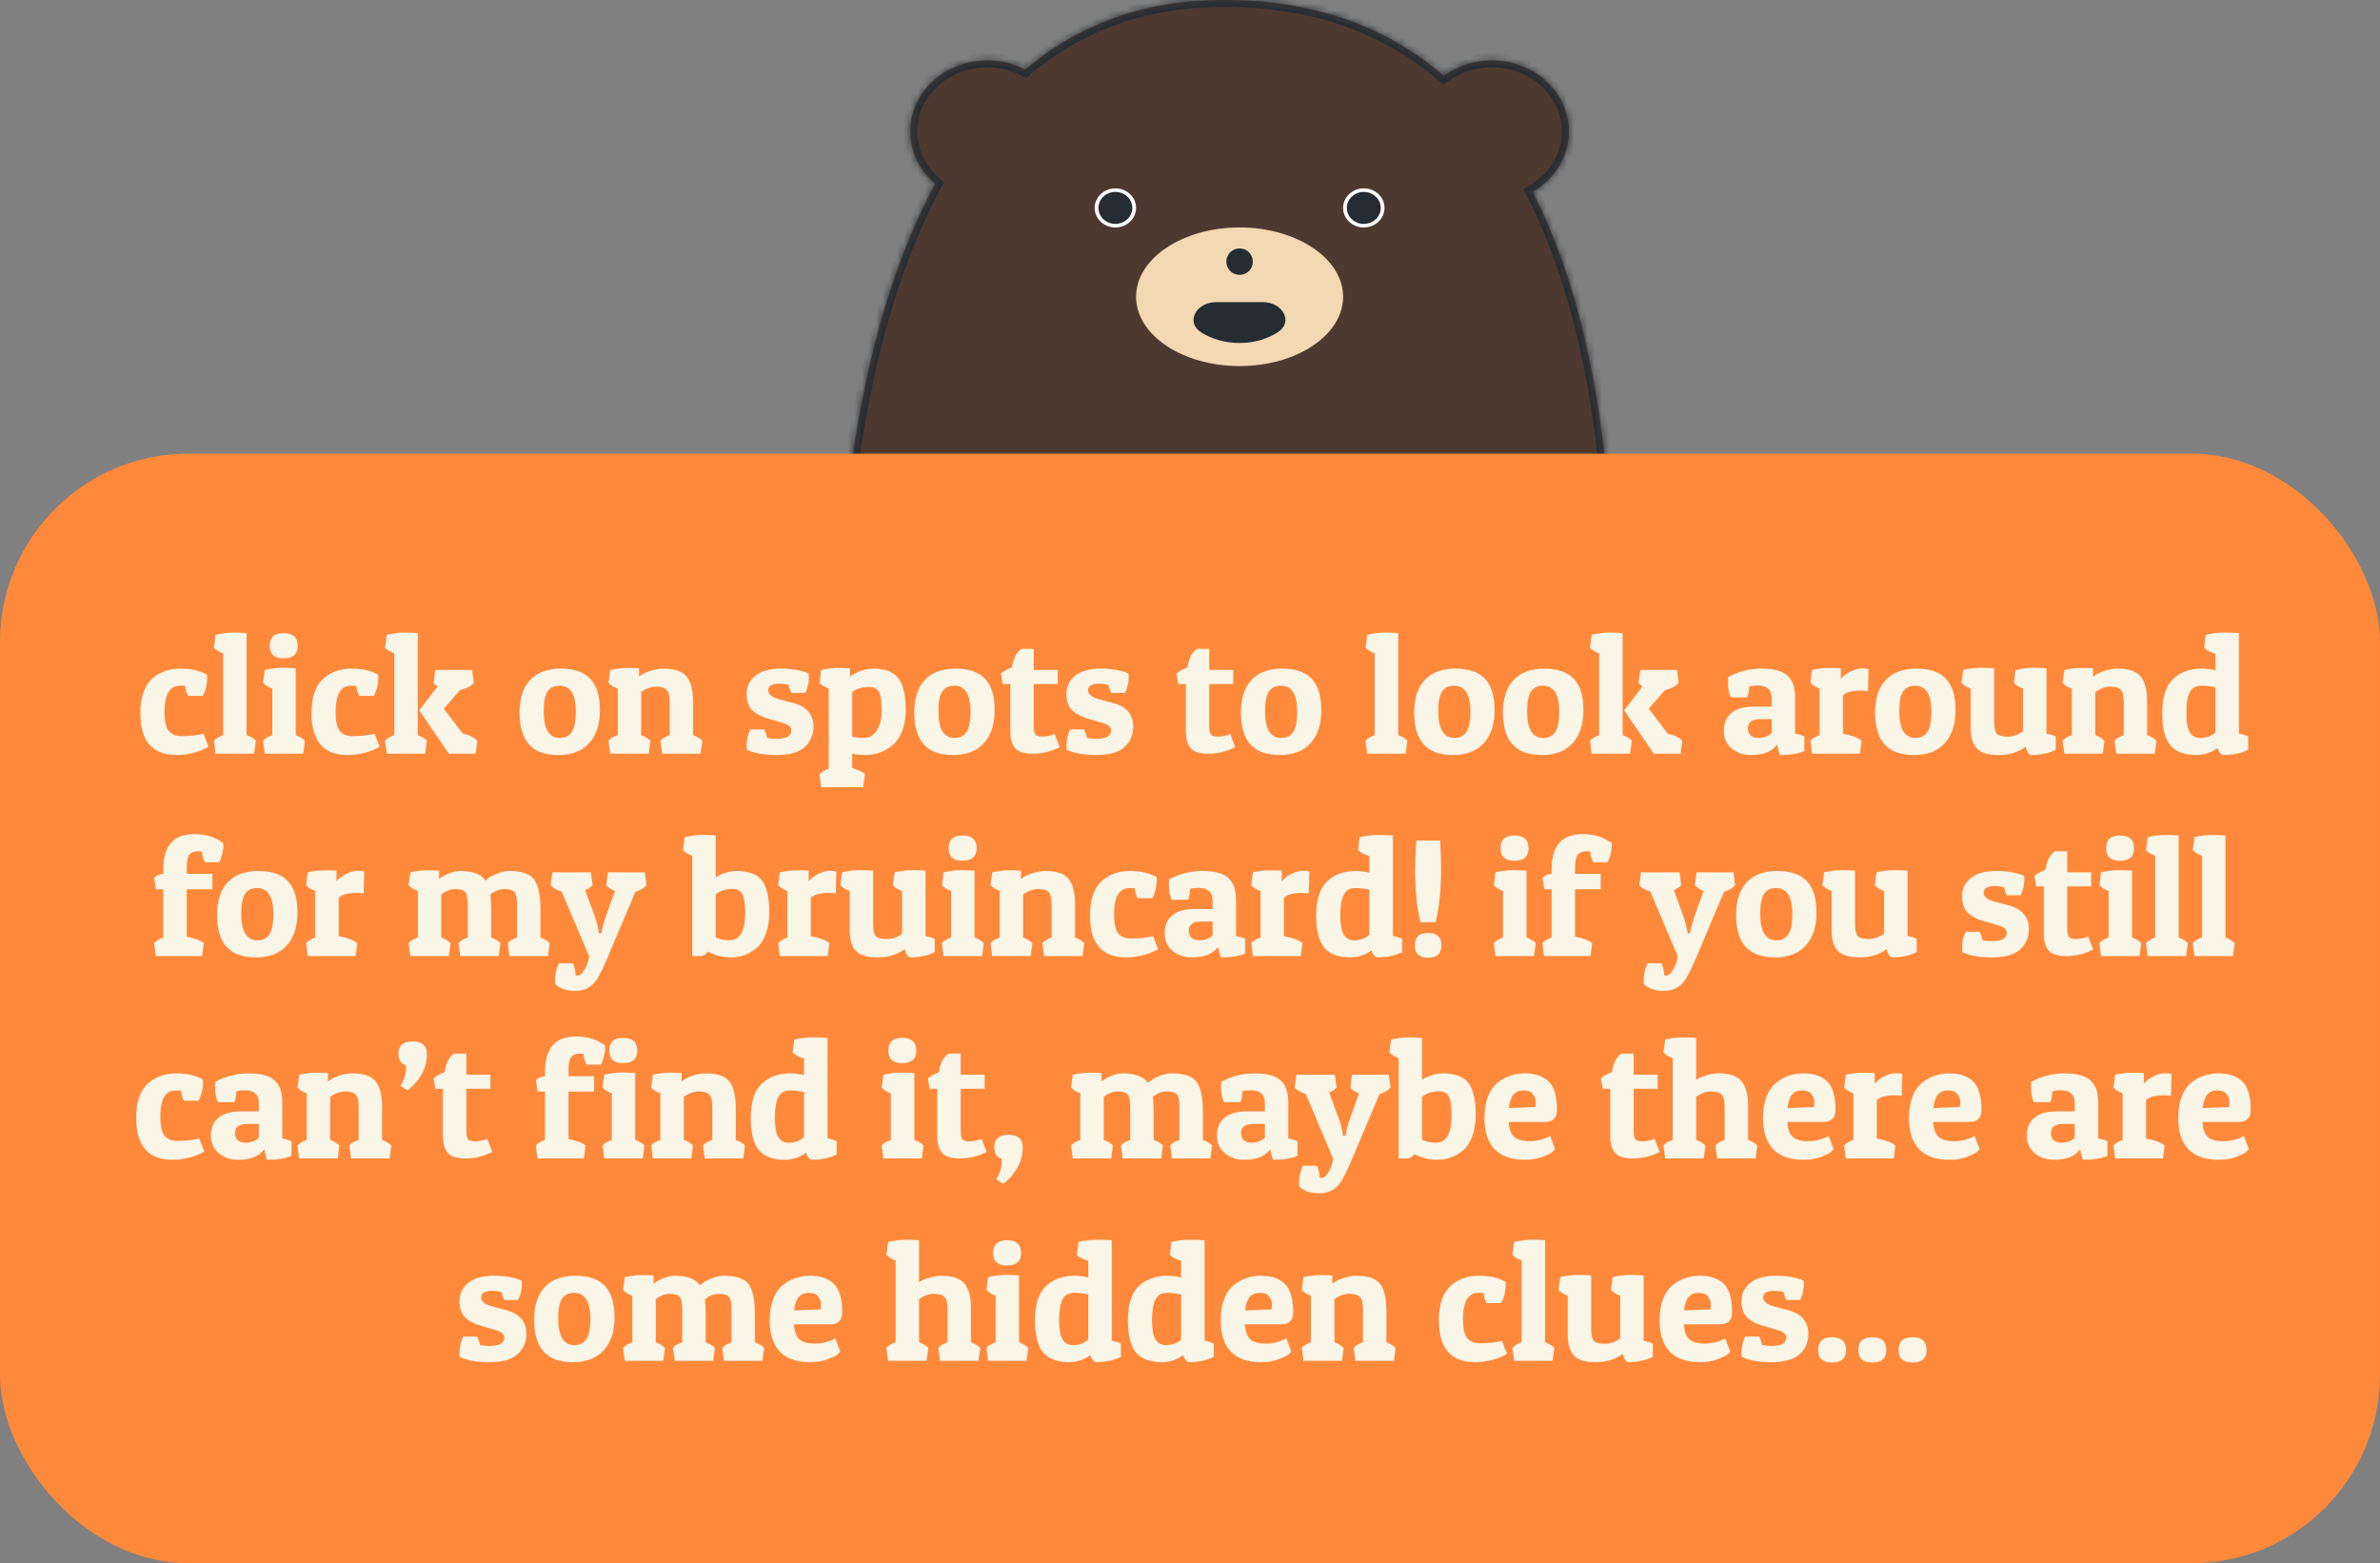 <svg width="341" height="224" viewBox="0 0 341 224" fill="none" xmlns="http://www.w3.org/2000/svg">
<rect x="0" y="0" width="341" height="224" fill="#808080" stroke="none"/>
<mask id="path-1-inside-1" fill="white">
<path fill-rule="evenodd" clip-rule="evenodd" d="M120.522 113C118.799 86.667 120.865 50.583 133.991 26.341C131.795 24.479 130.419 21.809 130.419 18.843C130.419 13.218 135.369 8.658 141.474 8.658C143.443 8.658 145.292 9.132 146.893 9.963C153.954 4.007 162.718 0.354 173.53 0.03C187.718 -0.396 198.596 3.754 206.864 10.865C208.751 9.483 211.14 8.658 213.737 8.658C219.843 8.658 224.792 13.218 224.792 18.843C224.792 22.489 222.714 25.687 219.59 27.486C232.326 52.259 232.292 88.458 229.483 113H120.522Z"/>
</mask>
<path fill-rule="evenodd" clip-rule="evenodd" d="M120.522 113C118.799 86.667 120.865 50.583 133.991 26.341C131.795 24.479 130.419 21.809 130.419 18.843C130.419 13.218 135.369 8.658 141.474 8.658C143.443 8.658 145.292 9.132 146.893 9.963C153.954 4.007 162.718 0.354 173.53 0.03C187.718 -0.396 198.596 3.754 206.864 10.865C208.751 9.483 211.14 8.658 213.737 8.658C219.843 8.658 224.792 13.218 224.792 18.843C224.792 22.489 222.714 25.687 219.59 27.486C232.326 52.259 232.292 88.458 229.483 113H120.522Z" fill="#4E3930"/>
<path d="M133.991 26.341L134.87 26.817L135.257 26.103L134.638 25.578L133.991 26.341ZM120.522 113L119.524 113.065L119.585 114H120.522V113ZM146.893 9.963L146.433 10.851L147.027 11.159L147.538 10.728L146.893 9.963ZM173.53 0.03L173.5 -0.97L173.53 0.03ZM206.864 10.865L206.212 11.623L206.815 12.141L207.455 11.672L206.864 10.865ZM219.59 27.486L219.09 26.62L218.264 27.096L218.7 27.944L219.59 27.486ZM229.483 113V114H230.375L230.477 113.114L229.483 113ZM133.112 25.865C119.846 50.365 117.798 86.687 119.524 113.065L121.52 112.935C119.8 86.647 121.884 50.801 134.87 26.817L133.112 25.865ZM129.419 18.843C129.419 22.131 130.946 25.071 133.344 27.104L134.638 25.578C132.644 23.888 131.419 21.488 131.419 18.843H129.419ZM141.474 7.658C134.895 7.658 129.419 12.59 129.419 18.843H131.419C131.419 13.846 135.842 9.658 141.474 9.658V7.658ZM147.354 9.076C145.611 8.171 143.605 7.658 141.474 7.658V9.658C143.282 9.658 144.973 10.093 146.433 10.851L147.354 9.076ZM173.5 -0.97C162.461 -0.638 153.481 3.098 146.249 9.199L147.538 10.728C154.428 4.916 162.975 1.347 173.56 1.029L173.5 -0.97ZM207.517 10.107C199.045 2.821 187.918 -1.402 173.5 -0.97L173.56 1.029C187.518 0.611 198.148 4.687 206.212 11.623L207.517 10.107ZM207.455 11.672C209.171 10.415 211.353 9.658 213.737 9.658V7.658C210.927 7.658 208.332 8.551 206.274 10.058L207.455 11.672ZM213.737 9.658C219.369 9.658 223.792 13.846 223.792 18.843H225.792C225.792 12.59 220.316 7.658 213.737 7.658V9.658ZM223.792 18.843C223.792 22.09 221.942 24.977 219.09 26.62L220.089 28.353C223.486 26.396 225.792 22.887 225.792 18.843H223.792ZM230.477 113.114C233.29 88.535 233.359 52.081 220.479 27.029L218.7 27.944C231.293 52.438 231.295 88.38 228.49 112.886L230.477 113.114ZM120.522 114H229.483V112H120.522V114Z" fill="#252D33" mask="url(#path-1-inside-1)"/>
<ellipse cx="177.606" cy="42.525" rx="14.83" ry="9.931" fill="#F2D8B3"/>
<path d="M176.209 38.773C176.96 39.593 178.252 39.593 179.002 38.773C180.114 37.558 179.252 35.602 177.606 35.602C175.959 35.602 175.098 37.558 176.209 38.773Z" fill="#252D33"/>
<ellipse cx="159.81" cy="29.793" rx="2.966" ry="2.801" fill="white"/>
<ellipse cx="159.81" cy="29.793" rx="2.427" ry="2.292" fill="#252D33"/>
<ellipse cx="195.402" cy="29.793" rx="2.966" ry="2.801" fill="white"/>
<ellipse cx="195.402" cy="29.793" rx="2.427" ry="2.292" fill="#252D33"/>
<path d="M172.225 47.709C169.741 46.244 171.358 43.294 174.242 43.294H180.952C183.76 43.294 185.408 46.143 183.03 47.637C181.628 48.518 179.83 49.148 177.606 49.148C175.443 49.148 173.653 48.552 172.225 47.709Z" fill="#252D33"/>
<rect y="65" width="341" height="159" rx="27" fill="#FF893A"/>
<path d="M25.776 98.256C24.304 98.256 23.568 99.52 23.568 102.048C23.568 103.328 23.768 104.224 24.168 104.736C24.584 105.232 25.176 105.48 25.944 105.48C27.16 105.48 28.232 105.368 29.16 105.144L29.88 106.992C29.368 107.328 28.68 107.616 27.816 107.856C26.952 108.08 26.112 108.192 25.296 108.192C21.84 108.192 20.112 106.192 20.112 102.192C20.112 99.856 20.712 98.176 21.912 97.152C22.984 96.256 24.288 95.808 25.824 95.808C27.36 95.808 28.64 96.096 29.664 96.672C29.68 96.832 29.688 96.984 29.688 97.128C29.688 98.04 29.48 98.904 29.064 99.72H26.952C26.728 99.32 26.592 98.84 26.544 98.28C26.352 98.264 26.096 98.256 25.776 98.256ZM30.892 90.96C31.788 90.752 32.62 90.648 33.388 90.648C34.156 90.648 34.804 90.672 35.332 90.72V105.336C35.956 105.576 36.396 105.848 36.652 106.152L36.412 108H30.892L30.652 106.152C30.876 105.848 31.316 105.576 31.972 105.336V93.624C31.412 93.432 30.972 93.16 30.652 92.808L30.892 90.96ZM37.931 96C38.828 95.792 39.66 95.688 40.428 95.688C41.196 95.688 41.843 95.712 42.371 95.76V105.336C42.995 105.576 43.435 105.848 43.691 106.152L43.452 108H37.931L37.691 106.152C37.916 105.848 38.355 105.576 39.011 105.336V98.664C38.452 98.472 38.011 98.2 37.691 97.848L37.931 96ZM40.644 94.344C39.316 94.344 38.651 93.744 38.651 92.544C38.651 91.328 39.316 90.72 40.644 90.72C41.987 90.72 42.66 91.328 42.66 92.544C42.66 93.744 41.987 94.344 40.644 94.344ZM50.291 98.256C48.819 98.256 48.083 99.52 48.083 102.048C48.083 103.328 48.283 104.224 48.683 104.736C49.099 105.232 49.691 105.48 50.459 105.48C51.675 105.48 52.747 105.368 53.675 105.144L54.395 106.992C53.883 107.328 53.195 107.616 52.331 107.856C51.467 108.08 50.627 108.192 49.811 108.192C46.355 108.192 44.627 106.192 44.627 102.192C44.627 99.856 45.227 98.176 46.427 97.152C47.499 96.256 48.803 95.808 50.339 95.808C51.875 95.808 53.155 96.096 54.179 96.672C54.195 96.832 54.203 96.984 54.203 97.128C54.203 98.04 53.995 98.904 53.579 99.72H51.467C51.243 99.32 51.107 98.84 51.059 98.28C50.867 98.264 50.611 98.256 50.291 98.256ZM55.408 90.96C56.304 90.752 57.136 90.648 57.904 90.648C58.672 90.648 59.32 90.672 59.848 90.72V105.336C60.472 105.576 60.912 105.848 61.168 106.152L60.928 108H55.408L55.168 106.152C55.392 105.848 55.832 105.576 56.488 105.336V93.624C55.928 93.432 55.488 93.16 55.168 92.808L55.408 90.96ZM64.312 108L60.064 101.784L62.704 98.352C62.432 98.192 62.24 98.024 62.128 97.848L62.368 96H67.648L67.888 97.848C67.536 98.296 66.872 98.648 65.896 98.904L63.592 101.544L66.304 105.12C67.296 105.344 67.992 105.688 68.392 106.152L68.152 108H64.312ZM80.008 108.192C78.12 108.192 76.72 107.688 75.808 106.68C74.896 105.672 74.44 104.152 74.44 102.12C74.44 100.072 74.944 98.512 75.952 97.44C76.976 96.352 78.44 95.808 80.344 95.808C82.248 95.808 83.656 96.288 84.568 97.248C85.496 98.208 85.96 99.712 85.96 101.76C85.96 103.792 85.44 105.376 84.4 106.512C83.376 107.632 81.912 108.192 80.008 108.192ZM77.896 101.904C77.896 104.464 78.664 105.744 80.2 105.744C80.984 105.744 81.56 105.456 81.928 104.88C82.312 104.288 82.504 103.328 82.504 102C82.504 99.504 81.72 98.256 80.152 98.256C79.384 98.256 78.816 98.536 78.448 99.096C78.08 99.64 77.896 100.576 77.896 101.904ZM87.43 96C88.31 95.808 89.102 95.712 89.806 95.712C90.51 95.712 91.094 95.728 91.558 95.76V96.96C91.958 96.624 92.486 96.352 93.142 96.144C93.814 95.92 94.454 95.808 95.062 95.808C96.63 95.808 97.726 96.176 98.35 96.912C98.99 97.648 99.31 98.92 99.31 100.728V105.336C99.934 105.576 100.374 105.848 100.63 106.152L100.39 108H94.87L94.63 106.152C94.854 105.848 95.294 105.576 95.95 105.336V100.584C95.95 99.72 95.806 99.144 95.518 98.856C95.246 98.552 94.75 98.4 94.03 98.4C93.31 98.4 92.59 98.656 91.87 99.168V105.336C92.494 105.576 92.934 105.848 93.19 106.152L92.95 108H87.43L87.19 106.152C87.414 105.848 87.854 105.576 88.51 105.336V98.664C87.95 98.472 87.51 98.2 87.19 97.848L87.43 96ZM111.654 97.968C110.598 97.968 110.07 98.28 110.07 98.904C110.07 99.496 110.622 99.936 111.726 100.224L113.622 100.728C115.574 101.24 116.55 102.368 116.55 104.112C116.55 105.312 116.126 106.296 115.278 107.064C114.446 107.816 113.11 108.192 111.27 108.192C109.446 108.192 108.022 107.936 106.998 107.424C106.982 107.248 106.974 107.072 106.974 106.896C106.974 106.016 107.15 105.224 107.502 104.52H109.494C109.702 104.904 109.838 105.304 109.902 105.72C110.222 105.816 110.678 105.864 111.27 105.864C112.678 105.864 113.382 105.464 113.382 104.664C113.382 104.408 113.286 104.2 113.094 104.04C112.902 103.864 112.526 103.696 111.966 103.536L110.07 102.984C109.094 102.712 108.334 102.312 107.79 101.784C107.246 101.24 106.974 100.448 106.974 99.408C106.974 98.352 107.398 97.488 108.246 96.816C109.094 96.144 110.302 95.808 111.87 95.808C113.454 95.808 114.79 96.04 115.878 96.504C115.894 96.664 115.902 96.824 115.902 96.984C115.902 97.816 115.726 98.584 115.374 99.288H113.406C113.198 98.92 113.062 98.536 112.998 98.136C112.55 98.024 112.102 97.968 111.654 97.968ZM117.659 96C118.539 95.808 119.331 95.712 120.035 95.712C120.739 95.712 121.323 95.728 121.787 95.76V96.936C122.859 96.184 124.003 95.808 125.219 95.808C126.819 95.808 127.979 96.264 128.699 97.176C129.419 98.088 129.779 99.608 129.779 101.736C129.779 102.872 129.611 103.872 129.275 104.736C128.939 105.6 128.483 106.272 127.907 106.752C126.803 107.712 125.491 108.192 123.971 108.192C123.315 108.192 122.691 108.128 122.099 108V110.064C123.043 110.32 123.651 110.616 123.923 110.952L123.683 112.8H117.659L117.419 110.952C117.627 110.664 118.067 110.392 118.739 110.136V98.664C118.179 98.472 117.739 98.2 117.419 97.848L117.659 96ZM123.731 105.744C124.531 105.744 125.163 105.392 125.627 104.688C126.091 103.968 126.323 102.984 126.323 101.736C126.323 100.472 126.195 99.608 125.939 99.144C125.683 98.68 125.219 98.448 124.547 98.448C123.523 98.448 122.707 98.688 122.099 99.168V105.552C122.595 105.68 123.139 105.744 123.731 105.744ZM136.563 108.192C134.675 108.192 133.275 107.688 132.363 106.68C131.451 105.672 130.995 104.152 130.995 102.12C130.995 100.072 131.499 98.512 132.507 97.44C133.531 96.352 134.995 95.808 136.899 95.808C138.803 95.808 140.211 96.288 141.123 97.248C142.051 98.208 142.515 99.712 142.515 101.76C142.515 103.792 141.995 105.376 140.955 106.512C139.931 107.632 138.467 108.192 136.563 108.192ZM134.451 101.904C134.451 104.464 135.219 105.744 136.755 105.744C137.539 105.744 138.115 105.456 138.483 104.88C138.867 104.288 139.059 103.328 139.059 102C139.059 99.504 138.275 98.256 136.707 98.256C135.939 98.256 135.371 98.536 135.003 99.096C134.635 99.64 134.451 100.576 134.451 101.904ZM148.113 92.976V96H151.545V98.016H148.113V104.088C148.113 104.6 148.185 104.976 148.329 105.216C148.473 105.44 148.817 105.552 149.361 105.552C149.905 105.552 150.489 105.432 151.113 105.192L151.833 107.064C150.601 107.688 149.337 108 148.041 108C146.761 108 145.889 107.728 145.425 107.184C144.977 106.624 144.753 105.816 144.753 104.76V98.016H143.673L143.409 96.552C143.665 96.248 144.193 95.944 144.993 95.64C145.185 94.328 145.641 93.44 146.361 92.976H148.113ZM157.475 97.968C156.419 97.968 155.891 98.28 155.891 98.904C155.891 99.496 156.443 99.936 157.547 100.224L159.443 100.728C161.395 101.24 162.371 102.368 162.371 104.112C162.371 105.312 161.947 106.296 161.099 107.064C160.267 107.816 158.931 108.192 157.091 108.192C155.267 108.192 153.843 107.936 152.819 107.424C152.803 107.248 152.795 107.072 152.795 106.896C152.795 106.016 152.971 105.224 153.323 104.52H155.315C155.523 104.904 155.659 105.304 155.723 105.72C156.043 105.816 156.499 105.864 157.091 105.864C158.499 105.864 159.203 105.464 159.203 104.664C159.203 104.408 159.107 104.2 158.915 104.04C158.723 103.864 158.347 103.696 157.787 103.536L155.891 102.984C154.915 102.712 154.155 102.312 153.611 101.784C153.067 101.24 152.795 100.448 152.795 99.408C152.795 98.352 153.219 97.488 154.067 96.816C154.915 96.144 156.123 95.808 157.691 95.808C159.275 95.808 160.611 96.04 161.699 96.504C161.715 96.664 161.723 96.824 161.723 96.984C161.723 97.816 161.547 98.584 161.195 99.288H159.227C159.019 98.92 158.883 98.536 158.819 98.136C158.371 98.024 157.923 97.968 157.475 97.968ZM173.262 92.976V96H176.694V98.016H173.262V104.088C173.262 104.6 173.334 104.976 173.478 105.216C173.622 105.44 173.966 105.552 174.51 105.552C175.054 105.552 175.638 105.432 176.262 105.192L176.982 107.064C175.75 107.688 174.486 108 173.19 108C171.91 108 171.038 107.728 170.574 107.184C170.126 106.624 169.902 105.816 169.902 104.76V98.016H168.822L168.558 96.552C168.814 96.248 169.342 95.944 170.142 95.64C170.334 94.328 170.79 93.44 171.51 92.976H173.262ZM183.367 108.192C181.479 108.192 180.079 107.688 179.167 106.68C178.255 105.672 177.799 104.152 177.799 102.12C177.799 100.072 178.303 98.512 179.311 97.44C180.335 96.352 181.799 95.808 183.703 95.808C185.607 95.808 187.015 96.288 187.927 97.248C188.855 98.208 189.319 99.712 189.319 101.76C189.319 103.792 188.799 105.376 187.759 106.512C186.735 107.632 185.271 108.192 183.367 108.192ZM181.255 101.904C181.255 104.464 182.023 105.744 183.559 105.744C184.343 105.744 184.919 105.456 185.287 104.88C185.671 104.288 185.863 103.328 185.863 102C185.863 99.504 185.079 98.256 183.511 98.256C182.743 98.256 182.175 98.536 181.807 99.096C181.439 99.64 181.255 100.576 181.255 101.904ZM195.892 90.96C196.788 90.752 197.62 90.648 198.388 90.648C199.156 90.648 199.804 90.672 200.332 90.72V105.336C200.956 105.576 201.396 105.848 201.652 106.152L201.412 108H195.892L195.652 106.152C195.876 105.848 196.316 105.576 196.972 105.336V93.624C196.412 93.432 195.972 93.16 195.652 92.808L195.892 90.96ZM208.188 108.192C206.3 108.192 204.9 107.688 203.988 106.68C203.076 105.672 202.62 104.152 202.62 102.12C202.62 100.072 203.124 98.512 204.132 97.44C205.156 96.352 206.62 95.808 208.524 95.808C210.428 95.808 211.836 96.288 212.748 97.248C213.676 98.208 214.14 99.712 214.14 101.76C214.14 103.792 213.62 105.376 212.58 106.512C211.556 107.632 210.092 108.192 208.188 108.192ZM206.076 101.904C206.076 104.464 206.844 105.744 208.38 105.744C209.164 105.744 209.74 105.456 210.108 104.88C210.492 104.288 210.684 103.328 210.684 102C210.684 99.504 209.9 98.256 208.332 98.256C207.564 98.256 206.996 98.536 206.628 99.096C206.26 99.64 206.076 100.576 206.076 101.904ZM220.914 108.192C219.026 108.192 217.626 107.688 216.714 106.68C215.802 105.672 215.346 104.152 215.346 102.12C215.346 100.072 215.85 98.512 216.858 97.44C217.882 96.352 219.346 95.808 221.25 95.808C223.154 95.808 224.562 96.288 225.474 97.248C226.402 98.208 226.866 99.712 226.866 101.76C226.866 103.792 226.346 105.376 225.306 106.512C224.282 107.632 222.818 108.192 220.914 108.192ZM218.802 101.904C218.802 104.464 219.57 105.744 221.106 105.744C221.89 105.744 222.466 105.456 222.834 104.88C223.218 104.288 223.41 103.328 223.41 102C223.41 99.504 222.626 98.256 221.058 98.256C220.29 98.256 219.722 98.536 219.354 99.096C218.986 99.64 218.802 100.576 218.802 101.904ZM228.049 90.96C228.945 90.752 229.777 90.648 230.545 90.648C231.313 90.648 231.961 90.672 232.489 90.72V105.336C233.113 105.576 233.553 105.848 233.809 106.152L233.569 108H228.049L227.809 106.152C228.033 105.848 228.473 105.576 229.129 105.336V93.624C228.569 93.432 228.129 93.16 227.809 92.808L228.049 90.96ZM236.953 108L232.705 101.784L235.345 98.352C235.073 98.192 234.881 98.024 234.769 97.848L235.009 96H240.289L240.529 97.848C240.177 98.296 239.513 98.648 238.537 98.904L236.233 101.544L238.945 105.12C239.937 105.344 240.633 105.688 241.033 106.152L240.793 108H236.953ZM247.584 97.776C247.584 97.536 247.592 97.28 247.608 97.008C249.096 96.208 250.696 95.808 252.408 95.808C254.12 95.808 255.344 96.136 256.08 96.792C256.832 97.432 257.208 98.504 257.208 100.008V105.12C257.768 105.232 258.208 105.368 258.528 105.528V107.616C257.712 108 256.544 108.192 255.024 108.192C254.864 107.776 254.728 107.272 254.616 106.68C253.928 107.688 252.68 108.192 250.872 108.192C249.8 108.192 248.88 107.88 248.112 107.256C247.36 106.632 246.984 105.784 246.984 104.712C246.984 103.64 247.336 102.8 248.04 102.192C248.76 101.568 249.824 101.256 251.232 101.256H253.848V100.104C253.848 98.856 253.184 98.232 251.856 98.232C251.36 98.232 250.952 98.28 250.632 98.376C250.6 99.048 250.504 99.568 250.344 99.936H247.992C247.72 99.376 247.584 98.656 247.584 97.776ZM251.904 105.744C252.72 105.744 253.368 105.504 253.848 105.024V103.056H252.168C251.016 103.056 250.44 103.496 250.44 104.376C250.44 104.776 250.56 105.104 250.8 105.36C251.056 105.616 251.424 105.744 251.904 105.744ZM266.586 98.952C265.37 98.952 264.53 99.184 264.066 99.648V105.144C265.362 105.384 266.25 105.72 266.73 106.152L266.49 108H259.626L259.386 106.152C259.61 105.848 260.05 105.576 260.706 105.336V98.664C260.146 98.472 259.706 98.2 259.386 97.848L259.626 96C260.506 95.808 261.298 95.712 262.002 95.712C262.706 95.712 263.29 95.728 263.754 95.76V97.272C264.122 96.84 264.594 96.488 265.17 96.216C265.746 95.928 266.266 95.784 266.73 95.784C267.21 95.784 267.538 95.824 267.714 95.904L267.642 99.024C267.322 98.976 266.97 98.952 266.586 98.952ZM274.234 108.192C272.346 108.192 270.946 107.688 270.034 106.68C269.122 105.672 268.666 104.152 268.666 102.12C268.666 100.072 269.17 98.512 270.178 97.44C271.202 96.352 272.666 95.808 274.57 95.808C276.474 95.808 277.882 96.288 278.794 97.248C279.722 98.208 280.186 99.712 280.186 101.76C280.186 103.792 279.666 105.376 278.626 106.512C277.602 107.632 276.138 108.192 274.234 108.192ZM272.122 101.904C272.122 104.464 272.89 105.744 274.426 105.744C275.21 105.744 275.786 105.456 276.154 104.88C276.538 104.288 276.73 103.328 276.73 102C276.73 99.504 275.946 98.256 274.378 98.256C273.61 98.256 273.042 98.536 272.674 99.096C272.306 99.64 272.122 100.576 272.122 101.904ZM290.273 106.992C289.169 107.792 287.865 108.192 286.361 108.192C284.873 108.192 283.833 107.88 283.241 107.256C282.649 106.632 282.353 105.616 282.353 104.208V98.664C281.793 98.472 281.353 98.2 281.033 97.848L281.273 96C282.169 95.792 283.001 95.688 283.769 95.688C284.537 95.688 285.185 95.712 285.713 95.76V103.416C285.713 104.28 285.841 104.856 286.097 105.144C286.369 105.416 286.897 105.552 287.681 105.552C288.465 105.552 289.193 105.296 289.865 104.784V98.664C289.305 98.472 288.865 98.2 288.545 97.848L288.785 96C289.681 95.792 290.513 95.688 291.281 95.688C292.049 95.688 292.697 95.712 293.225 95.76V105.12C293.785 105.232 294.225 105.368 294.545 105.528V107.424C293.585 107.936 292.377 108.192 290.921 108.192C290.521 107.904 290.305 107.504 290.273 106.992ZM295.766 96C296.646 95.808 297.438 95.712 298.142 95.712C298.846 95.712 299.43 95.728 299.894 95.76V96.96C300.294 96.624 300.822 96.352 301.478 96.144C302.15 95.92 302.79 95.808 303.398 95.808C304.966 95.808 306.062 96.176 306.686 96.912C307.326 97.648 307.646 98.92 307.646 100.728V105.336C308.27 105.576 308.71 105.848 308.966 106.152L308.726 108H303.206L302.966 106.152C303.19 105.848 303.63 105.576 304.286 105.336V100.584C304.286 99.72 304.142 99.144 303.854 98.856C303.582 98.552 303.086 98.4 302.366 98.4C301.646 98.4 300.926 98.656 300.206 99.168V105.336C300.83 105.576 301.27 105.848 301.526 106.152L301.286 108H295.766L295.526 106.152C295.75 105.848 296.19 105.576 296.846 105.336V98.664C296.286 98.472 295.846 98.2 295.526 97.848L295.766 96ZM316.04 90.96C316.952 90.752 317.824 90.648 318.656 90.648C319.488 90.648 320.2 90.672 320.792 90.72V105.12C321.272 105.2 321.712 105.336 322.112 105.528V107.424C321.152 107.936 319.936 108.192 318.464 108.192C318.304 108.112 318.144 107.968 317.984 107.76C317.84 107.552 317.76 107.352 317.744 107.16C317.392 107.448 316.936 107.696 316.376 107.904C315.816 108.096 315.264 108.192 314.72 108.192C312.992 108.192 311.736 107.728 310.952 106.8C310.184 105.856 309.8 104.32 309.8 102.192C309.8 99.776 310.392 98.08 311.576 97.104C312.616 96.24 313.896 95.808 315.416 95.808C316.088 95.808 316.76 95.888 317.432 96.048V93.672C316.696 93.464 316.152 93.176 315.8 92.808L316.04 90.96ZM315.224 105.744C316.136 105.744 316.872 105.472 317.432 104.928V98.496C316.776 98.336 316.08 98.256 315.344 98.256C314.608 98.256 314.072 98.584 313.736 99.24C313.416 99.88 313.256 100.848 313.256 102.144C313.256 103.424 313.416 104.344 313.736 104.904C314.056 105.464 314.552 105.744 315.224 105.744ZM23.401 124.544C23.401 122.88 23.761 121.632 24.481 120.8C25.201 119.952 26.345 119.528 27.913 119.528C29.481 119.528 30.841 119.952 31.993 120.8C32.009 120.912 32.017 121.08 32.017 121.304C32.017 121.512 31.961 121.864 31.849 122.36C31.737 122.856 31.585 123.256 31.393 123.56H29.377C29.089 123.016 28.937 122.504 28.921 122.024C28.729 121.992 28.569 121.976 28.441 121.976C27.833 121.976 27.401 122.144 27.145 122.48C26.889 122.816 26.761 123.424 26.761 124.304V125.216H30.433V127.424H26.761V134.216C27.961 134.456 28.777 134.768 29.209 135.152L28.969 137H22.321L22.081 135.152C22.305 134.848 22.745 134.576 23.401 134.336V127.424H22.345L22.081 125.768C22.433 125.448 22.873 125.264 23.401 125.216V124.544ZM36.672 137.192C34.784 137.192 33.384 136.688 32.472 135.68C31.56 134.672 31.104 133.152 31.104 131.12C31.104 129.072 31.608 127.512 32.616 126.44C33.64 125.352 35.104 124.808 37.008 124.808C38.912 124.808 40.32 125.288 41.232 126.248C42.16 127.208 42.624 128.712 42.624 130.76C42.624 132.792 42.104 134.376 41.064 135.512C40.04 136.632 38.576 137.192 36.672 137.192ZM34.56 130.904C34.56 133.464 35.328 134.744 36.864 134.744C37.648 134.744 38.224 134.456 38.592 133.88C38.976 133.288 39.168 132.328 39.168 131C39.168 128.504 38.384 127.256 36.816 127.256C36.048 127.256 35.48 127.536 35.112 128.096C34.744 128.64 34.56 129.576 34.56 130.904ZM51.054 127.952C49.839 127.952 48.998 128.184 48.535 128.648V134.144C49.831 134.384 50.718 134.72 51.199 135.152L50.959 137H44.094L43.855 135.152C44.078 134.848 44.519 134.576 45.175 134.336V127.664C44.614 127.472 44.175 127.2 43.855 126.848L44.094 125C44.974 124.808 45.767 124.712 46.471 124.712C47.175 124.712 47.758 124.728 48.222 124.76V126.272C48.59 125.84 49.062 125.488 49.639 125.216C50.215 124.928 50.734 124.784 51.199 124.784C51.678 124.784 52.007 124.824 52.182 124.904L52.111 128.024C51.791 127.976 51.438 127.952 51.054 127.952ZM58.79 125C59.67 124.808 60.462 124.712 61.166 124.712C61.87 124.712 62.454 124.728 62.918 124.76V125.96C63.302 125.64 63.782 125.368 64.358 125.144C64.934 124.92 65.454 124.808 65.918 124.808C67.742 124.808 68.958 125.264 69.566 126.176C69.966 125.792 70.494 125.472 71.15 125.216C71.806 124.944 72.414 124.808 72.974 124.808C74.734 124.808 75.918 125.208 76.526 126.008C77.134 126.792 77.438 128.272 77.438 130.448V134.336C78.062 134.576 78.502 134.848 78.758 135.152L78.518 137H72.998L72.758 135.152C72.982 134.848 73.422 134.576 74.078 134.336V129.584C74.078 128.704 73.958 128.12 73.718 127.832C73.478 127.544 72.998 127.4 72.278 127.4C71.574 127.4 70.902 127.664 70.262 128.192C70.342 128.736 70.382 129.488 70.382 130.448V134.336C71.006 134.576 71.446 134.848 71.702 135.152L71.462 137H65.942L65.702 135.152C65.926 134.848 66.366 134.576 67.022 134.336V129.584C67.022 128.704 66.902 128.12 66.662 127.832C66.422 127.544 65.95 127.4 65.246 127.4C64.542 127.4 63.87 127.656 63.23 128.168V134.336C63.854 134.576 64.294 134.848 64.55 135.152L64.31 137H58.79L58.55 135.152C58.774 134.848 59.214 134.576 59.87 134.336V127.664C59.31 127.472 58.87 127.2 58.55 126.848L58.79 125ZM82.813 139.784C83.101 139.784 83.405 139.512 83.725 138.968C84.061 138.44 84.293 137.808 84.421 137.072L80.485 127.76C79.701 127.504 79.173 127.2 78.901 126.848L79.141 125H84.661L84.901 126.848C84.693 127.104 84.341 127.336 83.845 127.544L85.165 131.168C85.453 131.92 85.653 132.664 85.765 133.4L85.837 133.736H86.173C86.301 132.936 86.525 132.096 86.845 131.216L88.117 127.664C87.525 127.44 87.109 127.168 86.869 126.848L87.109 125H92.389L92.629 126.848C92.341 127.216 91.813 127.528 91.045 127.784L87.085 137.144C86.333 138.92 85.757 140.064 85.357 140.576C84.653 141.52 83.669 141.992 82.405 141.992C81.157 141.992 80.205 141.664 79.549 141.008C79.533 140.848 79.525 140.688 79.525 140.528C79.525 139.648 79.709 138.816 80.077 138.032H82.069C82.309 138.464 82.445 139.048 82.477 139.784H82.813ZM98.1 119.96C98.996 119.752 99.829 119.648 100.596 119.648C101.364 119.648 102.012 119.672 102.54 119.72V125.72C102.876 125.48 103.324 125.272 103.884 125.096C104.444 124.904 104.98 124.808 105.492 124.808C107.236 124.808 108.46 125.256 109.164 126.152C109.868 127.048 110.22 128.576 110.22 130.736C110.22 131.936 110.052 132.976 109.716 133.856C109.396 134.72 108.956 135.384 108.396 135.848C107.34 136.744 106.092 137.192 104.652 137.192C103.564 137.192 102.492 136.92 101.436 136.376C101.132 136.792 100.78 137 100.38 137H99.18V122.624C98.621 122.432 98.18 122.16 97.861 121.808L98.1 119.96ZM104.46 134.744C105.996 134.744 106.764 133.456 106.764 130.88C106.764 129.52 106.628 128.6 106.356 128.12C106.1 127.624 105.644 127.376 104.988 127.376C103.996 127.376 103.18 127.64 102.54 128.168V134.336C103.228 134.608 103.868 134.744 104.46 134.744ZM118.695 127.952C117.479 127.952 116.639 128.184 116.175 128.648V134.144C117.471 134.384 118.359 134.72 118.839 135.152L118.599 137H111.735L111.495 135.152C111.719 134.848 112.159 134.576 112.815 134.336V127.664C112.255 127.472 111.815 127.2 111.495 126.848L111.735 125C112.615 124.808 113.407 124.712 114.111 124.712C114.815 124.712 115.399 124.728 115.863 124.76V126.272C116.231 125.84 116.703 125.488 117.279 125.216C117.855 124.928 118.375 124.784 118.839 124.784C119.319 124.784 119.647 124.824 119.823 124.904L119.751 128.024C119.431 127.976 119.079 127.952 118.695 127.952ZM129.656 135.992C128.552 136.792 127.248 137.192 125.744 137.192C124.256 137.192 123.216 136.88 122.624 136.256C122.032 135.632 121.736 134.616 121.736 133.208V127.664C121.176 127.472 120.736 127.2 120.416 126.848L120.656 125C121.552 124.792 122.384 124.688 123.152 124.688C123.92 124.688 124.568 124.712 125.096 124.76V132.416C125.096 133.28 125.224 133.856 125.48 134.144C125.752 134.416 126.28 134.552 127.064 134.552C127.848 134.552 128.576 134.296 129.248 133.784V127.664C128.688 127.472 128.248 127.2 127.928 126.848L128.168 125C129.064 124.792 129.896 124.688 130.664 124.688C131.432 124.688 132.08 124.712 132.608 124.76V134.12C133.168 134.232 133.608 134.368 133.928 134.528V136.424C132.968 136.936 131.76 137.192 130.304 137.192C129.904 136.904 129.688 136.504 129.656 135.992ZM135.197 125C136.093 124.792 136.925 124.688 137.693 124.688C138.461 124.688 139.109 124.712 139.637 124.76V134.336C140.261 134.576 140.701 134.848 140.957 135.152L140.717 137H135.197L134.957 135.152C135.181 134.848 135.621 134.576 136.277 134.336V127.664C135.717 127.472 135.277 127.2 134.957 126.848L135.197 125ZM137.909 123.344C136.581 123.344 135.917 122.744 135.917 121.544C135.917 120.328 136.581 119.72 137.909 119.72C139.253 119.72 139.925 120.328 139.925 121.544C139.925 122.744 139.253 123.344 137.909 123.344ZM142.157 125C143.037 124.808 143.829 124.712 144.533 124.712C145.237 124.712 145.821 124.728 146.285 124.76V125.96C146.685 125.624 147.213 125.352 147.869 125.144C148.541 124.92 149.181 124.808 149.789 124.808C151.357 124.808 152.453 125.176 153.077 125.912C153.717 126.648 154.037 127.92 154.037 129.728V134.336C154.661 134.576 155.101 134.848 155.357 135.152L155.117 137H149.597L149.357 135.152C149.581 134.848 150.021 134.576 150.677 134.336V129.584C150.677 128.72 150.533 128.144 150.245 127.856C149.973 127.552 149.477 127.4 148.757 127.4C148.037 127.4 147.317 127.656 146.597 128.168V134.336C147.221 134.576 147.661 134.848 147.917 135.152L147.677 137H142.157L141.917 135.152C142.141 134.848 142.581 134.576 143.237 134.336V127.664C142.677 127.472 142.237 127.2 141.917 126.848L142.157 125ZM161.83 127.256C160.358 127.256 159.622 128.52 159.622 131.048C159.622 132.328 159.822 133.224 160.222 133.736C160.638 134.232 161.23 134.48 161.998 134.48C163.214 134.48 164.286 134.368 165.214 134.144L165.934 135.992C165.422 136.328 164.734 136.616 163.87 136.856C163.006 137.08 162.166 137.192 161.35 137.192C157.894 137.192 156.166 135.192 156.166 131.192C156.166 128.856 156.766 127.176 157.966 126.152C159.038 125.256 160.342 124.808 161.878 124.808C163.414 124.808 164.694 125.096 165.718 125.672C165.734 125.832 165.742 125.984 165.742 126.128C165.742 127.04 165.534 127.904 165.118 128.72H163.006C162.782 128.32 162.646 127.84 162.598 127.28C162.406 127.264 162.15 127.256 161.83 127.256ZM167.475 126.776C167.475 126.536 167.483 126.28 167.499 126.008C168.987 125.208 170.587 124.808 172.299 124.808C174.011 124.808 175.235 125.136 175.971 125.792C176.723 126.432 177.099 127.504 177.099 129.008V134.12C177.659 134.232 178.099 134.368 178.419 134.528V136.616C177.603 137 176.435 137.192 174.915 137.192C174.755 136.776 174.619 136.272 174.507 135.68C173.819 136.688 172.571 137.192 170.763 137.192C169.691 137.192 168.771 136.88 168.003 136.256C167.251 135.632 166.875 134.784 166.875 133.712C166.875 132.64 167.227 131.8 167.931 131.192C168.651 130.568 169.715 130.256 171.123 130.256H173.739V129.104C173.739 127.856 173.075 127.232 171.747 127.232C171.251 127.232 170.843 127.28 170.523 127.376C170.491 128.048 170.395 128.568 170.235 128.936H167.883C167.611 128.376 167.475 127.656 167.475 126.776ZM171.795 134.744C172.611 134.744 173.259 134.504 173.739 134.024V132.056H172.059C170.907 132.056 170.331 132.496 170.331 133.376C170.331 133.776 170.451 134.104 170.691 134.36C170.947 134.616 171.315 134.744 171.795 134.744ZM186.476 127.952C185.26 127.952 184.42 128.184 183.956 128.648V134.144C185.252 134.384 186.14 134.72 186.62 135.152L186.38 137H179.516L179.276 135.152C179.5 134.848 179.94 134.576 180.596 134.336V127.664C180.036 127.472 179.596 127.2 179.276 126.848L179.516 125C180.396 124.808 181.188 124.712 181.892 124.712C182.596 124.712 183.18 124.728 183.644 124.76V126.272C184.012 125.84 184.484 125.488 185.06 125.216C185.636 124.928 186.156 124.784 186.62 124.784C187.1 124.784 187.428 124.824 187.604 124.904L187.532 128.024C187.212 127.976 186.86 127.952 186.476 127.952ZM194.821 119.96C195.733 119.752 196.605 119.648 197.437 119.648C198.269 119.648 198.981 119.672 199.573 119.72V134.12C200.053 134.2 200.493 134.336 200.893 134.528V136.424C199.933 136.936 198.717 137.192 197.245 137.192C197.085 137.112 196.925 136.968 196.765 136.76C196.621 136.552 196.541 136.352 196.525 136.16C196.173 136.448 195.717 136.696 195.157 136.904C194.597 137.096 194.045 137.192 193.501 137.192C191.773 137.192 190.517 136.728 189.733 135.8C188.965 134.856 188.581 133.32 188.581 131.192C188.581 128.776 189.173 127.08 190.357 126.104C191.397 125.24 192.677 124.808 194.197 124.808C194.869 124.808 195.541 124.888 196.213 125.048V122.672C195.477 122.464 194.933 122.176 194.581 121.808L194.821 119.96ZM194.005 134.744C194.917 134.744 195.653 134.472 196.213 133.928V127.496C195.557 127.336 194.861 127.256 194.125 127.256C193.389 127.256 192.853 127.584 192.517 128.24C192.197 128.88 192.037 129.848 192.037 131.144C192.037 132.424 192.197 133.344 192.517 133.904C192.837 134.464 193.333 134.744 194.005 134.744ZM202.758 124.76C202.758 123.416 202.814 121.976 202.926 120.44H206.334C206.43 121.864 206.478 123.208 206.478 124.472C206.478 127.464 206.214 130.024 205.686 132.152H203.526C203.014 130.072 202.758 127.608 202.758 124.76ZM204.606 137.24C203.342 137.24 202.71 136.648 202.71 135.464C202.71 134.28 203.342 133.688 204.606 133.688C205.886 133.688 206.526 134.28 206.526 135.464C206.526 136.648 205.886 137.24 204.606 137.24ZM214.275 125C215.171 124.792 216.003 124.688 216.771 124.688C217.539 124.688 218.187 124.712 218.715 124.76V134.336C219.339 134.576 219.779 134.848 220.035 135.152L219.795 137H214.275L214.035 135.152C214.259 134.848 214.699 134.576 215.355 134.336V127.664C214.795 127.472 214.355 127.2 214.035 126.848L214.275 125ZM216.987 123.344C215.659 123.344 214.995 122.744 214.995 121.544C214.995 120.328 215.659 119.72 216.987 119.72C218.331 119.72 219.003 120.328 219.003 121.544C219.003 122.744 218.331 123.344 216.987 123.344ZM222.315 124.544C222.315 122.88 222.675 121.632 223.395 120.8C224.115 119.952 225.259 119.528 226.827 119.528C228.395 119.528 229.755 119.952 230.907 120.8C230.923 120.912 230.931 121.08 230.931 121.304C230.931 121.512 230.875 121.864 230.763 122.36C230.651 122.856 230.499 123.256 230.307 123.56H228.291C228.003 123.016 227.851 122.504 227.835 122.024C227.643 121.992 227.483 121.976 227.355 121.976C226.747 121.976 226.315 122.144 226.059 122.48C225.803 122.816 225.675 123.424 225.675 124.304V125.216H229.347V127.424H225.675V134.216C226.875 134.456 227.691 134.768 228.123 135.152L227.883 137H221.235L220.995 135.152C221.219 134.848 221.659 134.576 222.315 134.336V127.424H221.259L220.995 125.768C221.347 125.448 221.787 125.264 222.315 125.216V124.544ZM238.79 139.784C239.078 139.784 239.382 139.512 239.702 138.968C240.038 138.44 240.27 137.808 240.398 137.072L236.462 127.76C235.678 127.504 235.15 127.2 234.878 126.848L235.118 125H240.638L240.878 126.848C240.67 127.104 240.318 127.336 239.822 127.544L241.142 131.168C241.43 131.92 241.63 132.664 241.742 133.4L241.814 133.736H242.15C242.278 132.936 242.502 132.096 242.822 131.216L244.094 127.664C243.502 127.44 243.086 127.168 242.846 126.848L243.086 125H248.366L248.606 126.848C248.318 127.216 247.79 127.528 247.022 127.784L243.062 137.144C242.31 138.92 241.734 140.064 241.334 140.576C240.63 141.52 239.646 141.992 238.382 141.992C237.134 141.992 236.182 141.664 235.526 141.008C235.51 140.848 235.502 140.688 235.502 140.528C235.502 139.648 235.686 138.816 236.054 138.032H238.046C238.286 138.464 238.422 139.048 238.454 139.784H238.79ZM254.313 137.192C252.425 137.192 251.025 136.688 250.113 135.68C249.201 134.672 248.745 133.152 248.745 131.12C248.745 129.072 249.249 127.512 250.257 126.44C251.281 125.352 252.745 124.808 254.649 124.808C256.553 124.808 257.961 125.288 258.873 126.248C259.801 127.208 260.265 128.712 260.265 130.76C260.265 132.792 259.745 134.376 258.705 135.512C257.681 136.632 256.217 137.192 254.313 137.192ZM252.201 130.904C252.201 133.464 252.969 134.744 254.505 134.744C255.289 134.744 255.865 134.456 256.233 133.88C256.617 133.288 256.809 132.328 256.809 131C256.809 128.504 256.025 127.256 254.457 127.256C253.689 127.256 253.121 127.536 252.753 128.096C252.385 128.64 252.201 129.576 252.201 130.904ZM270.351 135.992C269.247 136.792 267.943 137.192 266.439 137.192C264.951 137.192 263.911 136.88 263.319 136.256C262.727 135.632 262.431 134.616 262.431 133.208V127.664C261.871 127.472 261.431 127.2 261.111 126.848L261.351 125C262.247 124.792 263.079 124.688 263.847 124.688C264.615 124.688 265.263 124.712 265.791 124.76V132.416C265.791 133.28 265.919 133.856 266.175 134.144C266.447 134.416 266.975 134.552 267.759 134.552C268.543 134.552 269.271 134.296 269.943 133.784V127.664C269.383 127.472 268.943 127.2 268.623 126.848L268.863 125C269.759 124.792 270.591 124.688 271.359 124.688C272.127 124.688 272.775 124.712 273.303 124.76V134.12C273.863 134.232 274.303 134.368 274.623 134.528V136.424C273.663 136.936 272.455 137.192 270.999 137.192C270.599 136.904 270.383 136.504 270.351 135.992ZM285.795 126.968C284.739 126.968 284.211 127.28 284.211 127.904C284.211 128.496 284.763 128.936 285.867 129.224L287.763 129.728C289.715 130.24 290.691 131.368 290.691 133.112C290.691 134.312 290.267 135.296 289.419 136.064C288.587 136.816 287.251 137.192 285.411 137.192C283.587 137.192 282.163 136.936 281.139 136.424C281.123 136.248 281.115 136.072 281.115 135.896C281.115 135.016 281.291 134.224 281.643 133.52H283.635C283.843 133.904 283.979 134.304 284.043 134.72C284.363 134.816 284.819 134.864 285.411 134.864C286.819 134.864 287.523 134.464 287.523 133.664C287.523 133.408 287.427 133.2 287.235 133.04C287.043 132.864 286.667 132.696 286.107 132.536L284.211 131.984C283.235 131.712 282.475 131.312 281.931 130.784C281.387 130.24 281.115 129.448 281.115 128.408C281.115 127.352 281.539 126.488 282.387 125.816C283.235 125.144 284.443 124.808 286.011 124.808C287.595 124.808 288.931 125.04 290.019 125.504C290.035 125.664 290.043 125.824 290.043 125.984C290.043 126.816 289.867 127.584 289.515 128.288H287.547C287.339 127.92 287.203 127.536 287.139 127.136C286.691 127.024 286.243 126.968 285.795 126.968ZM296.191 121.976V125H299.623V127.016H296.191V133.088C296.191 133.6 296.263 133.976 296.407 134.216C296.551 134.44 296.895 134.552 297.439 134.552C297.983 134.552 298.567 134.432 299.191 134.192L299.911 136.064C298.679 136.688 297.415 137 296.119 137C294.839 137 293.967 136.728 293.503 136.184C293.055 135.624 292.831 134.816 292.831 133.76V127.016H291.751L291.487 125.552C291.743 125.248 292.271 124.944 293.071 124.64C293.263 123.328 293.719 122.44 294.439 121.976H296.191ZM301.041 125C301.937 124.792 302.769 124.688 303.537 124.688C304.305 124.688 304.953 124.712 305.481 124.76V134.336C306.105 134.576 306.545 134.848 306.801 135.152L306.561 137H301.041L300.801 135.152C301.025 134.848 301.465 134.576 302.121 134.336V127.664C301.561 127.472 301.121 127.2 300.801 126.848L301.041 125ZM303.753 123.344C302.425 123.344 301.761 122.744 301.761 121.544C301.761 120.328 302.425 119.72 303.753 119.72C305.097 119.72 305.769 120.328 305.769 121.544C305.769 122.744 305.097 123.344 303.753 123.344ZM307.713 119.96C308.609 119.752 309.441 119.648 310.209 119.648C310.977 119.648 311.625 119.672 312.153 119.72V134.336C312.777 134.576 313.217 134.848 313.473 135.152L313.233 137H307.713L307.473 135.152C307.697 134.848 308.137 134.576 308.793 134.336V122.624C308.233 122.432 307.793 122.16 307.473 121.808L307.713 119.96ZM314.416 119.96C315.312 119.752 316.144 119.648 316.912 119.648C317.68 119.648 318.328 119.672 318.856 119.72V134.336C319.48 134.576 319.92 134.848 320.176 135.152L319.936 137H314.416L314.176 135.152C314.4 134.848 314.84 134.576 315.496 134.336V122.624C314.936 122.432 314.496 122.16 314.176 121.808L314.416 119.96ZM25.178 156.256C23.706 156.256 22.97 157.52 22.97 160.048C22.97 161.328 23.17 162.224 23.57 162.736C23.986 163.232 24.578 163.48 25.346 163.48C26.562 163.48 27.634 163.368 28.562 163.144L29.282 164.992C28.77 165.328 28.082 165.616 27.218 165.856C26.354 166.08 25.514 166.192 24.698 166.192C21.242 166.192 19.514 164.192 19.514 160.192C19.514 157.856 20.114 156.176 21.314 155.152C22.386 154.256 23.69 153.808 25.226 153.808C26.762 153.808 28.042 154.096 29.066 154.672C29.082 154.832 29.09 154.984 29.09 155.128C29.09 156.04 28.882 156.904 28.466 157.72H26.354C26.13 157.32 25.994 156.84 25.946 156.28C25.754 156.264 25.498 156.256 25.178 156.256ZM30.823 155.776C30.823 155.536 30.831 155.28 30.847 155.008C32.335 154.208 33.935 153.808 35.647 153.808C37.359 153.808 38.583 154.136 39.319 154.792C40.071 155.432 40.447 156.504 40.447 158.008V163.12C41.007 163.232 41.447 163.368 41.767 163.528V165.616C40.951 166 39.783 166.192 38.263 166.192C38.103 165.776 37.967 165.272 37.855 164.68C37.167 165.688 35.919 166.192 34.111 166.192C33.039 166.192 32.119 165.88 31.351 165.256C30.599 164.632 30.223 163.784 30.223 162.712C30.223 161.64 30.575 160.8 31.279 160.192C31.999 159.568 33.063 159.256 34.471 159.256H37.087V158.104C37.087 156.856 36.423 156.232 35.095 156.232C34.599 156.232 34.191 156.28 33.871 156.376C33.839 157.048 33.743 157.568 33.583 157.936H31.231C30.959 157.376 30.823 156.656 30.823 155.776ZM35.143 163.744C35.959 163.744 36.607 163.504 37.087 163.024V161.056H35.407C34.255 161.056 33.679 161.496 33.679 162.376C33.679 162.776 33.799 163.104 34.039 163.36C34.295 163.616 34.663 163.744 35.143 163.744ZM42.864 154C43.744 153.808 44.536 153.712 45.24 153.712C45.944 153.712 46.528 153.728 46.992 153.76V154.96C47.392 154.624 47.92 154.352 48.576 154.144C49.248 153.92 49.888 153.808 50.496 153.808C52.064 153.808 53.16 154.176 53.784 154.912C54.424 155.648 54.744 156.92 54.744 158.728V163.336C55.368 163.576 55.808 163.848 56.064 164.152L55.824 166H50.304L50.064 164.152C50.288 163.848 50.728 163.576 51.384 163.336V158.584C51.384 157.72 51.24 157.144 50.952 156.856C50.68 156.552 50.184 156.4 49.464 156.4C48.744 156.4 48.024 156.656 47.304 157.168V163.336C47.928 163.576 48.368 163.848 48.624 164.152L48.384 166H42.864L42.624 164.152C42.848 163.848 43.288 163.576 43.944 163.336V156.664C43.384 156.472 42.944 156.2 42.624 155.848L42.864 154ZM57.089 151.048C57.089 149.832 57.769 149.224 59.129 149.224C60.489 149.224 61.169 149.832 61.169 151.048C61.169 152.12 60.897 153.12 60.353 154.048C59.809 154.96 59.153 155.688 58.385 156.232L57.377 155.608C57.905 154.728 58.169 153.864 58.169 153.016C58.169 152.888 58.161 152.768 58.145 152.656C57.841 152.56 57.585 152.368 57.377 152.08C57.185 151.776 57.089 151.432 57.089 151.048ZM66.82 150.976V154H70.252V156.016H66.82V162.088C66.82 162.6 66.892 162.976 67.036 163.216C67.18 163.44 67.524 163.552 68.068 163.552C68.612 163.552 69.196 163.432 69.82 163.192L70.54 165.064C69.308 165.688 68.044 166 66.748 166C65.468 166 64.596 165.728 64.132 165.184C63.684 164.624 63.46 163.816 63.46 162.76V156.016H62.38L62.116 154.552C62.372 154.248 62.9 153.944 63.7 153.64C63.892 152.328 64.348 151.44 65.068 150.976H66.82ZM78.092 153.544C78.092 151.88 78.452 150.632 79.172 149.8C79.892 148.952 81.036 148.528 82.604 148.528C84.172 148.528 85.532 148.952 86.684 149.8C86.7 149.912 86.708 150.08 86.708 150.304C86.708 150.512 86.652 150.864 86.54 151.36C86.428 151.856 86.276 152.256 86.084 152.56H84.068C83.78 152.016 83.628 151.504 83.612 151.024C83.42 150.992 83.26 150.976 83.132 150.976C82.524 150.976 82.092 151.144 81.836 151.48C81.58 151.816 81.452 152.424 81.452 153.304V154.216H85.124V156.424H81.452V163.216C82.652 163.456 83.468 163.768 83.9 164.152L83.66 166H77.012L76.772 164.152C76.996 163.848 77.436 163.576 78.092 163.336V156.424H77.036L76.772 154.768C77.124 154.448 77.564 154.264 78.092 154.216V153.544ZM86.576 154C87.472 153.792 88.304 153.688 89.072 153.688C89.84 153.688 90.488 153.712 91.016 153.76V163.336C91.64 163.576 92.08 163.848 92.336 164.152L92.096 166H86.576L86.336 164.152C86.56 163.848 87 163.576 87.656 163.336V156.664C87.096 156.472 86.656 156.2 86.336 155.848L86.576 154ZM89.288 152.344C87.96 152.344 87.296 151.744 87.296 150.544C87.296 149.328 87.96 148.72 89.288 148.72C90.632 148.72 91.304 149.328 91.304 150.544C91.304 151.744 90.632 152.344 89.288 152.344ZM93.536 154C94.416 153.808 95.208 153.712 95.912 153.712C96.616 153.712 97.2 153.728 97.664 153.76V154.96C98.064 154.624 98.592 154.352 99.248 154.144C99.92 153.92 100.56 153.808 101.168 153.808C102.736 153.808 103.832 154.176 104.456 154.912C105.096 155.648 105.416 156.92 105.416 158.728V163.336C106.04 163.576 106.48 163.848 106.736 164.152L106.496 166H100.976L100.736 164.152C100.96 163.848 101.4 163.576 102.056 163.336V158.584C102.056 157.72 101.912 157.144 101.624 156.856C101.352 156.552 100.856 156.4 100.136 156.4C99.416 156.4 98.696 156.656 97.976 157.168V163.336C98.6 163.576 99.04 163.848 99.296 164.152L99.056 166H93.536L93.296 164.152C93.52 163.848 93.96 163.576 94.616 163.336V156.664C94.056 156.472 93.616 156.2 93.296 155.848L93.536 154ZM113.809 148.96C114.721 148.752 115.593 148.648 116.425 148.648C117.257 148.648 117.969 148.672 118.561 148.72V163.12C119.041 163.2 119.481 163.336 119.881 163.528V165.424C118.921 165.936 117.705 166.192 116.233 166.192C116.073 166.112 115.913 165.968 115.753 165.76C115.609 165.552 115.529 165.352 115.513 165.16C115.161 165.448 114.705 165.696 114.145 165.904C113.585 166.096 113.033 166.192 112.489 166.192C110.761 166.192 109.505 165.728 108.721 164.8C107.953 163.856 107.569 162.32 107.569 160.192C107.569 157.776 108.161 156.08 109.345 155.104C110.385 154.24 111.665 153.808 113.185 153.808C113.857 153.808 114.529 153.888 115.201 154.048V151.672C114.465 151.464 113.921 151.176 113.569 150.808L113.809 148.96ZM112.993 163.744C113.905 163.744 114.641 163.472 115.201 162.928V156.496C114.545 156.336 113.849 156.256 113.113 156.256C112.377 156.256 111.841 156.584 111.505 157.24C111.185 157.88 111.025 158.848 111.025 160.144C111.025 161.424 111.185 162.344 111.505 162.904C111.825 163.464 112.321 163.744 112.993 163.744ZM126.56 154C127.456 153.792 128.288 153.688 129.056 153.688C129.824 153.688 130.472 153.712 131 153.76V163.336C131.624 163.576 132.064 163.848 132.32 164.152L132.08 166H126.56L126.32 164.152C126.544 163.848 126.984 163.576 127.64 163.336V156.664C127.08 156.472 126.64 156.2 126.32 155.848L126.56 154ZM129.272 152.344C127.944 152.344 127.28 151.744 127.28 150.544C127.28 149.328 127.944 148.72 129.272 148.72C130.616 148.72 131.288 149.328 131.288 150.544C131.288 151.744 130.616 152.344 129.272 152.344ZM137.648 150.976V154H141.08V156.016H137.648V162.088C137.648 162.6 137.72 162.976 137.864 163.216C138.008 163.44 138.352 163.552 138.896 163.552C139.44 163.552 140.024 163.432 140.648 163.192L141.368 165.064C140.136 165.688 138.872 166 137.576 166C136.296 166 135.424 165.728 134.96 165.184C134.512 164.624 134.288 163.816 134.288 162.76V156.016H133.208L132.944 154.552C133.2 154.248 133.728 153.944 134.528 153.64C134.72 152.328 135.176 151.44 135.896 150.976H137.648ZM142.45 164.44C142.45 163.224 143.13 162.616 144.49 162.616C145.85 162.616 146.53 163.224 146.53 164.44C146.53 165.512 146.258 166.504 145.714 167.416C145.17 168.344 144.514 169.08 143.746 169.624L142.738 169C143.266 168.12 143.53 167.256 143.53 166.408C143.53 166.28 143.522 166.16 143.506 166.048C143.202 165.952 142.946 165.76 142.738 165.472C142.546 165.168 142.45 164.824 142.45 164.44ZM153.7 154C154.58 153.808 155.372 153.712 156.076 153.712C156.78 153.712 157.364 153.728 157.828 153.76V154.96C158.212 154.64 158.692 154.368 159.268 154.144C159.844 153.92 160.364 153.808 160.828 153.808C162.652 153.808 163.868 154.264 164.476 155.176C164.876 154.792 165.404 154.472 166.06 154.216C166.716 153.944 167.324 153.808 167.884 153.808C169.644 153.808 170.828 154.208 171.436 155.008C172.044 155.792 172.348 157.272 172.348 159.448V163.336C172.972 163.576 173.412 163.848 173.668 164.152L173.428 166H167.908L167.668 164.152C167.892 163.848 168.332 163.576 168.988 163.336V158.584C168.988 157.704 168.868 157.12 168.628 156.832C168.388 156.544 167.908 156.4 167.188 156.4C166.484 156.4 165.812 156.664 165.172 157.192C165.252 157.736 165.292 158.488 165.292 159.448V163.336C165.916 163.576 166.356 163.848 166.612 164.152L166.372 166H160.852L160.612 164.152C160.836 163.848 161.276 163.576 161.932 163.336V158.584C161.932 157.704 161.812 157.12 161.572 156.832C161.332 156.544 160.86 156.4 160.156 156.4C159.452 156.4 158.78 156.656 158.14 157.168V163.336C158.764 163.576 159.204 163.848 159.46 164.152L159.22 166H153.7L153.46 164.152C153.684 163.848 154.124 163.576 154.78 163.336V156.664C154.22 156.472 153.78 156.2 153.46 155.848L153.7 154ZM174.963 155.776C174.963 155.536 174.971 155.28 174.987 155.008C176.475 154.208 178.075 153.808 179.787 153.808C181.499 153.808 182.723 154.136 183.459 154.792C184.211 155.432 184.587 156.504 184.587 158.008V163.12C185.147 163.232 185.587 163.368 185.907 163.528V165.616C185.091 166 183.923 166.192 182.403 166.192C182.243 165.776 182.107 165.272 181.995 164.68C181.307 165.688 180.059 166.192 178.251 166.192C177.179 166.192 176.259 165.88 175.491 165.256C174.739 164.632 174.363 163.784 174.363 162.712C174.363 161.64 174.715 160.8 175.419 160.192C176.139 159.568 177.203 159.256 178.611 159.256H181.227V158.104C181.227 156.856 180.563 156.232 179.235 156.232C178.739 156.232 178.331 156.28 178.011 156.376C177.979 157.048 177.883 157.568 177.723 157.936H175.371C175.099 157.376 174.963 156.656 174.963 155.776ZM179.283 163.744C180.099 163.744 180.747 163.504 181.227 163.024V161.056H179.547C178.395 161.056 177.819 161.496 177.819 162.376C177.819 162.776 177.939 163.104 178.179 163.36C178.435 163.616 178.803 163.744 179.283 163.744ZM189.419 168.784C189.707 168.784 190.011 168.512 190.331 167.968C190.667 167.44 190.899 166.808 191.027 166.072L187.091 156.76C186.307 156.504 185.779 156.2 185.507 155.848L185.747 154H191.267L191.507 155.848C191.299 156.104 190.947 156.336 190.451 156.544L191.771 160.168C192.059 160.92 192.259 161.664 192.371 162.4L192.443 162.736H192.779C192.907 161.936 193.131 161.096 193.451 160.216L194.723 156.664C194.131 156.44 193.715 156.168 193.475 155.848L193.715 154H198.995L199.235 155.848C198.947 156.216 198.419 156.528 197.651 156.784L193.691 166.144C192.939 167.92 192.363 169.064 191.963 169.576C191.259 170.52 190.275 170.992 189.011 170.992C187.763 170.992 186.811 170.664 186.155 170.008C186.139 169.848 186.131 169.688 186.131 169.528C186.131 168.648 186.315 167.816 186.683 167.032H188.675C188.915 167.464 189.051 168.048 189.083 168.784H189.419ZM199.315 148.96C200.211 148.752 201.043 148.648 201.811 148.648C202.579 148.648 203.227 148.672 203.755 148.72V154.72C204.091 154.48 204.539 154.272 205.099 154.096C205.659 153.904 206.195 153.808 206.707 153.808C208.451 153.808 209.675 154.256 210.379 155.152C211.083 156.048 211.435 157.576 211.435 159.736C211.435 160.936 211.267 161.976 210.931 162.856C210.611 163.72 210.171 164.384 209.611 164.848C208.555 165.744 207.307 166.192 205.867 166.192C204.779 166.192 203.707 165.92 202.651 165.376C202.347 165.792 201.995 166 201.595 166H200.395V151.624C199.835 151.432 199.395 151.16 199.075 150.808L199.315 148.96ZM205.675 163.744C207.211 163.744 207.979 162.456 207.979 159.88C207.979 158.52 207.843 157.6 207.571 157.12C207.315 156.624 206.859 156.376 206.203 156.376C205.211 156.376 204.395 156.64 203.755 157.168V163.336C204.443 163.608 205.083 163.744 205.675 163.744ZM218.47 166.192C216.55 166.192 215.102 165.68 214.126 164.656C213.166 163.632 212.686 162.144 212.686 160.192C212.686 159.008 212.854 157.992 213.19 157.144C213.526 156.28 213.982 155.616 214.558 155.152C215.678 154.256 216.982 153.808 218.47 153.808C219.958 153.808 221.094 154.192 221.878 154.96C222.678 155.712 223.078 157.072 223.078 159.04C223.078 160.192 222.51 160.768 221.374 160.768H216.166C216.23 161.776 216.486 162.488 216.934 162.904C217.398 163.32 218.126 163.528 219.118 163.528C219.662 163.528 220.182 163.464 220.678 163.336C221.174 163.208 221.534 163.08 221.758 162.952L222.094 162.76L222.814 164.68C222.718 164.792 222.574 164.936 222.382 165.112C222.206 165.272 221.742 165.496 220.99 165.784C220.254 166.056 219.414 166.192 218.47 166.192ZM219.982 158.632C220.014 158.408 220.03 158.136 220.03 157.816C220.03 157.496 219.902 157.16 219.646 156.808C219.39 156.44 218.942 156.256 218.302 156.256C217.678 156.256 217.198 156.448 216.862 156.832C216.526 157.216 216.302 157.864 216.19 158.776L219.982 158.632ZM234.07 150.976V154H237.502V156.016H234.07V162.088C234.07 162.6 234.142 162.976 234.286 163.216C234.43 163.44 234.774 163.552 235.318 163.552C235.862 163.552 236.446 163.432 237.07 163.192L237.79 165.064C236.558 165.688 235.294 166 233.998 166C232.718 166 231.846 165.728 231.382 165.184C230.934 164.624 230.71 163.816 230.71 162.76V156.016H229.63L229.366 154.552C229.622 154.248 230.15 153.944 230.95 153.64C231.142 152.328 231.598 151.44 232.318 150.976H234.07ZM238.584 148.96C239.48 148.752 240.312 148.648 241.08 148.648C241.848 148.648 242.496 148.672 243.024 148.72V154.72C243.408 154.464 243.92 154.248 244.56 154.072C245.2 153.896 245.768 153.808 246.264 153.808C247.848 153.808 248.944 154.192 249.552 154.96C250.16 155.728 250.464 156.896 250.464 158.464V163.336C251.088 163.576 251.528 163.848 251.784 164.152L251.544 166H246.024L245.784 164.152C246.008 163.848 246.448 163.576 247.104 163.336V158.584C247.104 157.72 246.96 157.144 246.672 156.856C246.4 156.552 245.896 156.4 245.16 156.4C244.424 156.4 243.712 156.656 243.024 157.168V163.336C243.648 163.576 244.088 163.848 244.344 164.152L244.104 166H238.584L238.344 164.152C238.568 163.848 239.008 163.576 239.664 163.336V151.624C239.104 151.432 238.664 151.16 238.344 150.808L238.584 148.96ZM258.384 166.192C256.464 166.192 255.016 165.68 254.04 164.656C253.08 163.632 252.6 162.144 252.6 160.192C252.6 159.008 252.768 157.992 253.104 157.144C253.44 156.28 253.896 155.616 254.472 155.152C255.592 154.256 256.896 153.808 258.384 153.808C259.872 153.808 261.008 154.192 261.792 154.96C262.592 155.712 262.992 157.072 262.992 159.04C262.992 160.192 262.424 160.768 261.288 160.768H256.08C256.144 161.776 256.4 162.488 256.848 162.904C257.312 163.32 258.04 163.528 259.032 163.528C259.576 163.528 260.096 163.464 260.592 163.336C261.088 163.208 261.448 163.08 261.672 162.952L262.008 162.76L262.728 164.68C262.632 164.792 262.488 164.936 262.296 165.112C262.12 165.272 261.656 165.496 260.904 165.784C260.168 166.056 259.328 166.192 258.384 166.192ZM259.896 158.632C259.928 158.408 259.944 158.136 259.944 157.816C259.944 157.496 259.816 157.16 259.56 156.808C259.304 156.44 258.856 156.256 258.216 156.256C257.592 156.256 257.112 156.448 256.776 156.832C256.44 157.216 256.216 157.864 256.104 158.776L259.896 158.632ZM271.426 156.952C270.21 156.952 269.37 157.184 268.906 157.648V163.144C270.202 163.384 271.09 163.72 271.57 164.152L271.33 166H264.466L264.226 164.152C264.45 163.848 264.89 163.576 265.546 163.336V156.664C264.986 156.472 264.546 156.2 264.226 155.848L264.466 154C265.346 153.808 266.138 153.712 266.842 153.712C267.546 153.712 268.13 153.728 268.594 153.76V155.272C268.962 154.84 269.434 154.488 270.01 154.216C270.586 153.928 271.106 153.784 271.57 153.784C272.05 153.784 272.378 153.824 272.554 153.904L272.482 157.024C272.162 156.976 271.81 156.952 271.426 156.952ZM279.29 166.192C277.37 166.192 275.922 165.68 274.946 164.656C273.986 163.632 273.506 162.144 273.506 160.192C273.506 159.008 273.674 157.992 274.01 157.144C274.346 156.28 274.802 155.616 275.378 155.152C276.498 154.256 277.802 153.808 279.29 153.808C280.778 153.808 281.914 154.192 282.698 154.96C283.498 155.712 283.898 157.072 283.898 159.04C283.898 160.192 283.33 160.768 282.194 160.768H276.986C277.05 161.776 277.306 162.488 277.754 162.904C278.218 163.32 278.946 163.528 279.938 163.528C280.482 163.528 281.002 163.464 281.498 163.336C281.994 163.208 282.354 163.08 282.578 162.952L282.914 162.76L283.634 164.68C283.538 164.792 283.394 164.936 283.202 165.112C283.026 165.272 282.562 165.496 281.81 165.784C281.074 166.056 280.234 166.192 279.29 166.192ZM280.802 158.632C280.834 158.408 280.85 158.136 280.85 157.816C280.85 157.496 280.722 157.16 280.466 156.808C280.21 156.44 279.762 156.256 279.122 156.256C278.498 156.256 278.018 156.448 277.682 156.832C277.346 157.216 277.122 157.864 277.01 158.776L280.802 158.632ZM291.002 155.776C291.002 155.536 291.01 155.28 291.026 155.008C292.514 154.208 294.114 153.808 295.826 153.808C297.538 153.808 298.762 154.136 299.498 154.792C300.25 155.432 300.626 156.504 300.626 158.008V163.12C301.186 163.232 301.626 163.368 301.946 163.528V165.616C301.13 166 299.962 166.192 298.442 166.192C298.282 165.776 298.146 165.272 298.034 164.68C297.346 165.688 296.098 166.192 294.29 166.192C293.218 166.192 292.298 165.88 291.53 165.256C290.778 164.632 290.402 163.784 290.402 162.712C290.402 161.64 290.754 160.8 291.458 160.192C292.178 159.568 293.242 159.256 294.65 159.256H297.266V158.104C297.266 156.856 296.602 156.232 295.274 156.232C294.778 156.232 294.37 156.28 294.05 156.376C294.018 157.048 293.922 157.568 293.762 157.936H291.41C291.138 157.376 291.002 156.656 291.002 155.776ZM295.322 163.744C296.138 163.744 296.786 163.504 297.266 163.024V161.056H295.586C294.434 161.056 293.858 161.496 293.858 162.376C293.858 162.776 293.978 163.104 294.218 163.36C294.474 163.616 294.842 163.744 295.322 163.744ZM310.004 156.952C308.788 156.952 307.948 157.184 307.484 157.648V163.144C308.78 163.384 309.668 163.72 310.148 164.152L309.908 166H303.044L302.804 164.152C303.028 163.848 303.468 163.576 304.124 163.336V156.664C303.564 156.472 303.124 156.2 302.804 155.848L303.044 154C303.924 153.808 304.716 153.712 305.42 153.712C306.124 153.712 306.708 153.728 307.172 153.76V155.272C307.54 154.84 308.012 154.488 308.588 154.216C309.164 153.928 309.684 153.784 310.148 153.784C310.628 153.784 310.956 153.824 311.132 153.904L311.06 157.024C310.74 156.976 310.388 156.952 310.004 156.952ZM317.868 166.192C315.948 166.192 314.5 165.68 313.524 164.656C312.564 163.632 312.084 162.144 312.084 160.192C312.084 159.008 312.252 157.992 312.588 157.144C312.924 156.28 313.38 155.616 313.956 155.152C315.076 154.256 316.38 153.808 317.868 153.808C319.356 153.808 320.492 154.192 321.276 154.96C322.076 155.712 322.476 157.072 322.476 159.04C322.476 160.192 321.908 160.768 320.772 160.768H315.564C315.628 161.776 315.884 162.488 316.332 162.904C316.796 163.32 317.524 163.528 318.516 163.528C319.06 163.528 319.58 163.464 320.076 163.336C320.572 163.208 320.932 163.08 321.156 162.952L321.492 162.76L322.212 164.68C322.116 164.792 321.972 164.936 321.78 165.112C321.604 165.272 321.14 165.496 320.388 165.784C319.652 166.056 318.812 166.192 317.868 166.192ZM319.38 158.632C319.412 158.408 319.428 158.136 319.428 157.816C319.428 157.496 319.3 157.16 319.044 156.808C318.788 156.44 318.34 156.256 317.7 156.256C317.076 156.256 316.596 156.448 316.26 156.832C315.924 157.216 315.7 157.864 315.588 158.776L319.38 158.632ZM70.522 184.968C69.466 184.968 68.938 185.28 68.938 185.904C68.938 186.496 69.49 186.936 70.594 187.224L72.49 187.728C74.442 188.24 75.418 189.368 75.418 191.112C75.418 192.312 74.994 193.296 74.146 194.064C73.314 194.816 71.978 195.192 70.138 195.192C68.314 195.192 66.89 194.936 65.866 194.424C65.85 194.248 65.842 194.072 65.842 193.896C65.842 193.016 66.018 192.224 66.37 191.52H68.362C68.57 191.904 68.706 192.304 68.77 192.72C69.09 192.816 69.546 192.864 70.138 192.864C71.546 192.864 72.25 192.464 72.25 191.664C72.25 191.408 72.154 191.2 71.962 191.04C71.77 190.864 71.394 190.696 70.834 190.536L68.938 189.984C67.962 189.712 67.202 189.312 66.658 188.784C66.114 188.24 65.842 187.448 65.842 186.408C65.842 185.352 66.266 184.488 67.114 183.816C67.962 183.144 69.17 182.808 70.738 182.808C72.322 182.808 73.658 183.04 74.746 183.504C74.762 183.664 74.77 183.824 74.77 183.984C74.77 184.816 74.594 185.584 74.242 186.288H72.274C72.066 185.92 71.93 185.536 71.866 185.136C71.418 185.024 70.97 184.968 70.522 184.968ZM82.094 195.192C80.206 195.192 78.806 194.688 77.894 193.68C76.982 192.672 76.526 191.152 76.526 189.12C76.526 187.072 77.03 185.512 78.038 184.44C79.062 183.352 80.526 182.808 82.43 182.808C84.334 182.808 85.742 183.288 86.654 184.248C87.582 185.208 88.046 186.712 88.046 188.76C88.046 190.792 87.526 192.376 86.486 193.512C85.462 194.632 83.998 195.192 82.094 195.192ZM79.982 188.904C79.982 191.464 80.75 192.744 82.286 192.744C83.07 192.744 83.646 192.456 84.014 191.88C84.398 191.288 84.59 190.328 84.59 189C84.59 186.504 83.806 185.256 82.238 185.256C81.47 185.256 80.902 185.536 80.534 186.096C80.166 186.64 79.982 187.576 79.982 188.904ZM89.516 183C90.396 182.808 91.188 182.712 91.892 182.712C92.596 182.712 93.18 182.728 93.644 182.76V183.96C94.028 183.64 94.508 183.368 95.084 183.144C95.66 182.92 96.18 182.808 96.644 182.808C98.468 182.808 99.684 183.264 100.292 184.176C100.692 183.792 101.22 183.472 101.876 183.216C102.532 182.944 103.14 182.808 103.7 182.808C105.46 182.808 106.644 183.208 107.252 184.008C107.86 184.792 108.164 186.272 108.164 188.448V192.336C108.788 192.576 109.228 192.848 109.484 193.152L109.244 195H103.724L103.484 193.152C103.708 192.848 104.148 192.576 104.804 192.336V187.584C104.804 186.704 104.684 186.12 104.444 185.832C104.204 185.544 103.724 185.4 103.004 185.4C102.3 185.4 101.628 185.664 100.988 186.192C101.068 186.736 101.108 187.488 101.108 188.448V192.336C101.732 192.576 102.172 192.848 102.428 193.152L102.188 195H96.668L96.428 193.152C96.652 192.848 97.092 192.576 97.748 192.336V187.584C97.748 186.704 97.628 186.12 97.388 185.832C97.148 185.544 96.676 185.4 95.972 185.4C95.268 185.4 94.596 185.656 93.956 186.168V192.336C94.58 192.576 95.02 192.848 95.276 193.152L95.036 195H89.516L89.276 193.152C89.5 192.848 89.94 192.576 90.596 192.336V185.664C90.036 185.472 89.596 185.2 89.276 184.848L89.516 183ZM116.06 195.192C114.14 195.192 112.692 194.68 111.716 193.656C110.756 192.632 110.276 191.144 110.276 189.192C110.276 188.008 110.444 186.992 110.78 186.144C111.116 185.28 111.572 184.616 112.148 184.152C113.268 183.256 114.572 182.808 116.06 182.808C117.548 182.808 118.684 183.192 119.468 183.96C120.268 184.712 120.668 186.072 120.668 188.04C120.668 189.192 120.1 189.768 118.964 189.768H113.756C113.82 190.776 114.076 191.488 114.524 191.904C114.988 192.32 115.716 192.528 116.708 192.528C117.252 192.528 117.772 192.464 118.268 192.336C118.764 192.208 119.124 192.08 119.348 191.952L119.684 191.76L120.404 193.68C120.308 193.792 120.164 193.936 119.972 194.112C119.796 194.272 119.332 194.496 118.58 194.784C117.844 195.056 117.004 195.192 116.06 195.192ZM117.572 187.632C117.604 187.408 117.62 187.136 117.62 186.816C117.62 186.496 117.492 186.16 117.236 185.808C116.98 185.44 116.532 185.256 115.892 185.256C115.268 185.256 114.788 185.448 114.452 185.832C114.116 186.216 113.892 186.864 113.78 187.776L117.572 187.632ZM127.244 177.96C128.14 177.752 128.972 177.648 129.74 177.648C130.508 177.648 131.156 177.672 131.684 177.72V183.72C132.068 183.464 132.58 183.248 133.22 183.072C133.86 182.896 134.428 182.808 134.924 182.808C136.508 182.808 137.604 183.192 138.212 183.96C138.82 184.728 139.124 185.896 139.124 187.464V192.336C139.748 192.576 140.188 192.848 140.444 193.152L140.204 195H134.684L134.444 193.152C134.668 192.848 135.108 192.576 135.764 192.336V187.584C135.764 186.72 135.62 186.144 135.332 185.856C135.06 185.552 134.556 185.4 133.82 185.4C133.084 185.4 132.372 185.656 131.684 186.168V192.336C132.308 192.576 132.748 192.848 133.004 193.152L132.764 195H127.244L127.004 193.152C127.228 192.848 127.668 192.576 128.324 192.336V180.624C127.764 180.432 127.324 180.16 127.004 179.808L127.244 177.96ZM141.572 183C142.468 182.792 143.3 182.688 144.068 182.688C144.836 182.688 145.484 182.712 146.012 182.76V192.336C146.636 192.576 147.076 192.848 147.332 193.152L147.092 195H141.572L141.332 193.152C141.556 192.848 141.996 192.576 142.652 192.336V185.664C142.092 185.472 141.652 185.2 141.332 184.848L141.572 183ZM144.284 181.344C142.956 181.344 142.292 180.744 142.292 179.544C142.292 178.328 142.956 177.72 144.284 177.72C145.628 177.72 146.3 178.328 146.3 179.544C146.3 180.744 145.628 181.344 144.284 181.344ZM154.532 177.96C155.444 177.752 156.316 177.648 157.148 177.648C157.98 177.648 158.692 177.672 159.284 177.72V192.12C159.764 192.2 160.204 192.336 160.604 192.528V194.424C159.644 194.936 158.428 195.192 156.956 195.192C156.796 195.112 156.636 194.968 156.476 194.76C156.332 194.552 156.252 194.352 156.236 194.16C155.884 194.448 155.428 194.696 154.868 194.904C154.308 195.096 153.756 195.192 153.212 195.192C151.484 195.192 150.228 194.728 149.444 193.8C148.676 192.856 148.292 191.32 148.292 189.192C148.292 186.776 148.884 185.08 150.068 184.104C151.108 183.24 152.388 182.808 153.908 182.808C154.58 182.808 155.252 182.888 155.924 183.048V180.672C155.188 180.464 154.644 180.176 154.292 179.808L154.532 177.96ZM153.716 192.744C154.628 192.744 155.364 192.472 155.924 191.928V185.496C155.268 185.336 154.572 185.256 153.836 185.256C153.1 185.256 152.564 185.584 152.228 186.24C151.908 186.88 151.748 187.848 151.748 189.144C151.748 190.424 151.908 191.344 152.228 191.904C152.548 192.464 153.044 192.744 153.716 192.744ZM167.844 177.96C168.756 177.752 169.628 177.648 170.46 177.648C171.292 177.648 172.004 177.672 172.596 177.72V192.12C173.076 192.2 173.516 192.336 173.916 192.528V194.424C172.956 194.936 171.74 195.192 170.268 195.192C170.108 195.112 169.948 194.968 169.788 194.76C169.644 194.552 169.564 194.352 169.548 194.16C169.196 194.448 168.74 194.696 168.18 194.904C167.62 195.096 167.068 195.192 166.524 195.192C164.796 195.192 163.54 194.728 162.756 193.8C161.988 192.856 161.604 191.32 161.604 189.192C161.604 186.776 162.196 185.08 163.38 184.104C164.42 183.24 165.7 182.808 167.22 182.808C167.892 182.808 168.564 182.888 169.236 183.048V180.672C168.5 180.464 167.956 180.176 167.604 179.808L167.844 177.96ZM167.028 192.744C167.94 192.744 168.676 192.472 169.236 191.928V185.496C168.58 185.336 167.884 185.256 167.148 185.256C166.412 185.256 165.876 185.584 165.54 186.24C165.22 186.88 165.06 187.848 165.06 189.144C165.06 190.424 165.22 191.344 165.54 191.904C165.86 192.464 166.356 192.744 167.028 192.744ZM180.677 195.192C178.757 195.192 177.309 194.68 176.333 193.656C175.373 192.632 174.893 191.144 174.893 189.192C174.893 188.008 175.061 186.992 175.397 186.144C175.733 185.28 176.189 184.616 176.765 184.152C177.885 183.256 179.189 182.808 180.677 182.808C182.165 182.808 183.301 183.192 184.085 183.96C184.885 184.712 185.285 186.072 185.285 188.04C185.285 189.192 184.717 189.768 183.581 189.768H178.373C178.437 190.776 178.693 191.488 179.141 191.904C179.605 192.32 180.333 192.528 181.325 192.528C181.869 192.528 182.389 192.464 182.885 192.336C183.381 192.208 183.741 192.08 183.965 191.952L184.301 191.76L185.021 193.68C184.925 193.792 184.781 193.936 184.589 194.112C184.413 194.272 183.949 194.496 183.197 194.784C182.461 195.056 181.621 195.192 180.677 195.192ZM182.189 187.632C182.221 187.408 182.237 187.136 182.237 186.816C182.237 186.496 182.109 186.16 181.853 185.808C181.597 185.44 181.149 185.256 180.509 185.256C179.885 185.256 179.405 185.448 179.069 185.832C178.733 186.216 178.509 186.864 178.397 187.776L182.189 187.632ZM186.759 183C187.639 182.808 188.431 182.712 189.135 182.712C189.839 182.712 190.423 182.728 190.887 182.76V183.96C191.287 183.624 191.815 183.352 192.471 183.144C193.143 182.92 193.783 182.808 194.391 182.808C195.959 182.808 197.055 183.176 197.679 183.912C198.319 184.648 198.639 185.92 198.639 187.728V192.336C199.263 192.576 199.703 192.848 199.959 193.152L199.719 195H194.199L193.959 193.152C194.183 192.848 194.623 192.576 195.279 192.336V187.584C195.279 186.72 195.135 186.144 194.847 185.856C194.575 185.552 194.079 185.4 193.359 185.4C192.639 185.4 191.919 185.656 191.199 186.168V192.336C191.823 192.576 192.263 192.848 192.519 193.152L192.279 195H186.759L186.519 193.152C186.743 192.848 187.183 192.576 187.839 192.336V185.664C187.279 185.472 186.839 185.2 186.519 184.848L186.759 183ZM211.823 185.256C210.351 185.256 209.615 186.52 209.615 189.048C209.615 190.328 209.815 191.224 210.215 191.736C210.631 192.232 211.223 192.48 211.991 192.48C213.207 192.48 214.279 192.368 215.207 192.144L215.927 193.992C215.415 194.328 214.727 194.616 213.863 194.856C212.999 195.08 212.159 195.192 211.343 195.192C207.887 195.192 206.159 193.192 206.159 189.192C206.159 186.856 206.759 185.176 207.959 184.152C209.031 183.256 210.335 182.808 211.871 182.808C213.407 182.808 214.687 183.096 215.711 183.672C215.727 183.832 215.735 183.984 215.735 184.128C215.735 185.04 215.527 185.904 215.111 186.72H212.999C212.775 186.32 212.639 185.84 212.591 185.28C212.399 185.264 212.143 185.256 211.823 185.256ZM216.939 177.96C217.835 177.752 218.667 177.648 219.435 177.648C220.203 177.648 220.851 177.672 221.379 177.72V192.336C222.003 192.576 222.443 192.848 222.699 193.152L222.459 195H216.939L216.699 193.152C216.923 192.848 217.363 192.576 218.019 192.336V180.624C217.459 180.432 217.019 180.16 216.699 179.808L216.939 177.96ZM232.546 193.992C231.442 194.792 230.138 195.192 228.634 195.192C227.146 195.192 226.106 194.88 225.514 194.256C224.922 193.632 224.626 192.616 224.626 191.208V185.664C224.066 185.472 223.626 185.2 223.306 184.848L223.546 183C224.442 182.792 225.274 182.688 226.042 182.688C226.81 182.688 227.458 182.712 227.986 182.76V190.416C227.986 191.28 228.114 191.856 228.37 192.144C228.642 192.416 229.17 192.552 229.954 192.552C230.738 192.552 231.466 192.296 232.138 191.784V185.664C231.578 185.472 231.138 185.2 230.818 184.848L231.058 183C231.954 182.792 232.786 182.688 233.554 182.688C234.322 182.688 234.97 182.712 235.498 182.76V192.12C236.058 192.232 236.498 192.368 236.818 192.528V194.424C235.858 194.936 234.65 195.192 233.194 195.192C232.794 194.904 232.578 194.504 232.546 193.992ZM243.56 195.192C241.64 195.192 240.192 194.68 239.216 193.656C238.256 192.632 237.776 191.144 237.776 189.192C237.776 188.008 237.944 186.992 238.28 186.144C238.616 185.28 239.072 184.616 239.648 184.152C240.768 183.256 242.072 182.808 243.56 182.808C245.048 182.808 246.184 183.192 246.968 183.96C247.768 184.712 248.168 186.072 248.168 188.04C248.168 189.192 247.6 189.768 246.464 189.768H241.256C241.32 190.776 241.576 191.488 242.024 191.904C242.488 192.32 243.216 192.528 244.208 192.528C244.752 192.528 245.272 192.464 245.768 192.336C246.264 192.208 246.624 192.08 246.848 191.952L247.184 191.76L247.904 193.68C247.808 193.792 247.664 193.936 247.472 194.112C247.296 194.272 246.832 194.496 246.08 194.784C245.344 195.056 244.504 195.192 243.56 195.192ZM245.072 187.632C245.104 187.408 245.12 187.136 245.12 186.816C245.12 186.496 244.992 186.16 244.736 185.808C244.48 185.44 244.032 185.256 243.392 185.256C242.768 185.256 242.288 185.448 241.952 185.832C241.616 186.216 241.392 186.864 241.28 187.776L245.072 187.632ZM254.201 184.968C253.145 184.968 252.617 185.28 252.617 185.904C252.617 186.496 253.169 186.936 254.273 187.224L256.169 187.728C258.121 188.24 259.097 189.368 259.097 191.112C259.097 192.312 258.673 193.296 257.825 194.064C256.993 194.816 255.657 195.192 253.817 195.192C251.993 195.192 250.569 194.936 249.545 194.424C249.529 194.248 249.521 194.072 249.521 193.896C249.521 193.016 249.697 192.224 250.049 191.52H252.041C252.249 191.904 252.385 192.304 252.449 192.72C252.769 192.816 253.225 192.864 253.817 192.864C255.225 192.864 255.929 192.464 255.929 191.664C255.929 191.408 255.833 191.2 255.641 191.04C255.449 190.864 255.073 190.696 254.513 190.536L252.617 189.984C251.641 189.712 250.881 189.312 250.337 188.784C249.793 188.24 249.521 187.448 249.521 186.408C249.521 185.352 249.945 184.488 250.793 183.816C251.641 183.144 252.849 182.808 254.417 182.808C256.001 182.808 257.337 183.04 258.425 183.504C258.441 183.664 258.449 183.824 258.449 183.984C258.449 184.816 258.273 185.584 257.921 186.288H255.953C255.745 185.92 255.609 185.536 255.545 185.136C255.097 185.024 254.649 184.968 254.201 184.968ZM262.485 195.24C261.157 195.24 260.493 194.64 260.493 193.44C260.493 192.224 261.157 191.616 262.485 191.616C263.829 191.616 264.501 192.224 264.501 193.44C264.501 194.64 263.829 195.24 262.485 195.24ZM268.251 195.24C266.923 195.24 266.259 194.64 266.259 193.44C266.259 192.224 266.923 191.616 268.251 191.616C269.595 191.616 270.267 192.224 270.267 193.44C270.267 194.64 269.595 195.24 268.251 195.24ZM274.017 195.24C272.689 195.24 272.025 194.64 272.025 193.44C272.025 192.224 272.689 191.616 274.017 191.616C275.361 191.616 276.033 192.224 276.033 193.44C276.033 194.64 275.361 195.24 274.017 195.24Z" fill="#F9F5E7"/>
</svg>
